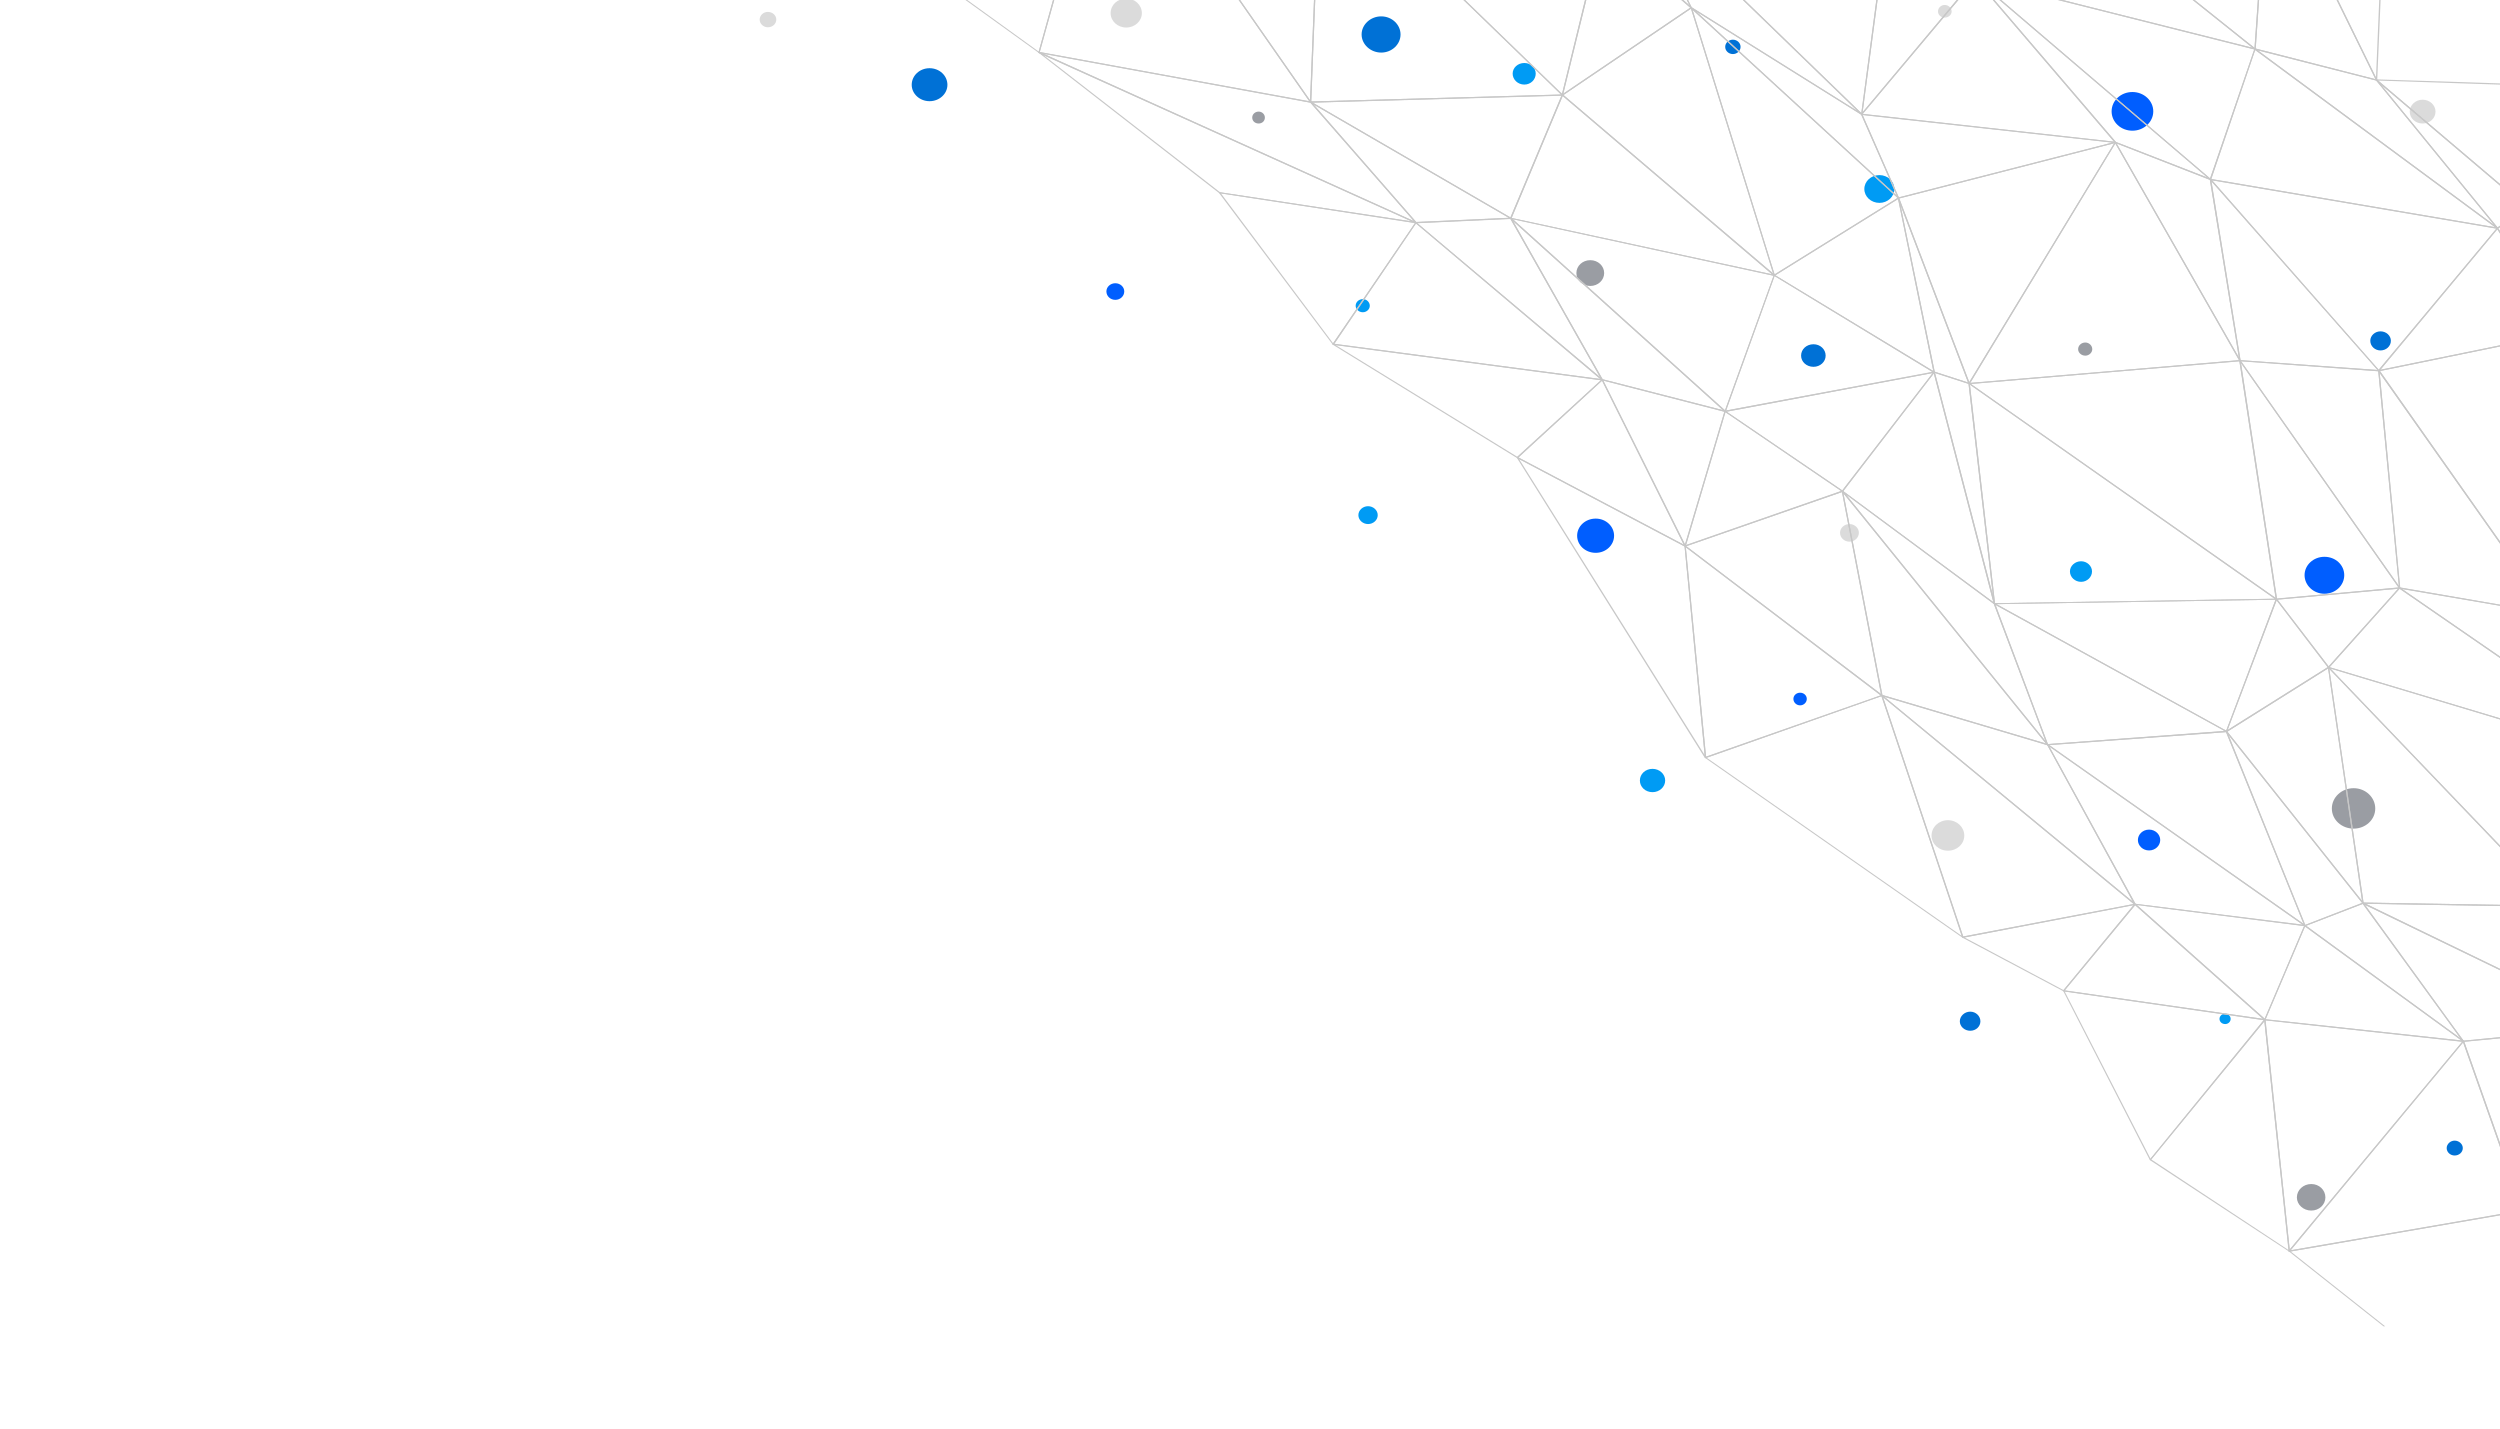 <svg version="1.2" xmlns="http://www.w3.org/2000/svg" viewBox="0 0 1008 576" width="1008" height="576">
	<title>12572886_SL-073119-22070-01</title>
	<defs>
		<clipPath clipPathUnits="userSpaceOnUse" id="cp1">
			<path d="m0 534.79v-534.88h1009.31v534.88z"/>
		</clipPath>
	</defs>
	<style>
		.s0 { fill: #9a9da3 } 
		.s1 { fill: #dbdbdb } 
		.s2 { fill: #005eff } 
		.s3 { fill: #0071d6 } 
		.s4 { fill: #009bf4 } 
		.s5 { fill: #c7c7c7 } 
	</style>
	<g id="_Artboards_">
	</g>
	<g id="Layer 1">
		<g id="&lt;Group&gt;">
			<g id="&lt;Group&gt;">
				<g id="&lt;Clip Group&gt;" clip-path="url(#cp1)">
					<g id="&lt;Group&gt;">
						<path id="&lt;Path&gt;" fill-rule="evenodd" class="s0" d="m949 334.1c-4.9 0-8.8-3.6-8.8-8.1 0-4.5 3.9-8.2 8.8-8.2 4.8 0 8.7 3.7 8.7 8.2 0 4.5-3.9 8.1-8.7 8.1z"/>
						<path id="&lt;Path&gt;" fill-rule="evenodd" class="s0" d="m1024 314.7c-2.3 0-4.3-1.8-4.3-4 0-2.2 2-3.9 4.3-3.9 2.4 0 4.3 1.7 4.3 3.9 0 2.2-1.9 4-4.3 4z"/>
						<path id="&lt;Path&gt;" fill-rule="evenodd" class="s0" d="m840.8 143.4c-1.6 0-2.9-1.2-2.9-2.6 0-1.5 1.3-2.7 2.9-2.7 1.5 0 2.8 1.2 2.8 2.7 0 1.4-1.3 2.6-2.8 2.6z"/>
						<path id="&lt;Path&gt;" fill-rule="evenodd" class="s0" d="m1036.6 240.9c-2.4 0-4.4-1.8-4.4-4 0-2.2 2-4 4.4-4 2.4 0 4.3 1.8 4.3 4 0 2.2-1.9 4-4.3 4z"/>
						<path id="&lt;Path&gt;" fill-rule="evenodd" class="s0" d="m931.9 488.1c-3.2 0-5.8-2.4-5.8-5.3 0-3 2.6-5.4 5.8-5.4 3.2 0 5.7 2.4 5.7 5.4 0 2.9-2.5 5.3-5.7 5.3z"/>
						<path id="&lt;Path&gt;" fill-rule="evenodd" class="s0" d="m507.5 49.8c-1.5 0-2.6-1-2.6-2.4 0-1.3 1.1-2.4 2.6-2.4 1.4 0 2.5 1.1 2.5 2.4 0 1.4-1.1 2.4-2.5 2.4z"/>
						<path id="&lt;Path&gt;" fill-rule="evenodd" class="s0" d="m641.2 115.3c-3.1 0-5.6-2.3-5.6-5.2 0-2.9 2.5-5.2 5.6-5.2 3.1 0 5.6 2.3 5.6 5.2 0 2.9-2.5 5.2-5.6 5.2z"/>
						<path id="&lt;Path&gt;" fill-rule="evenodd" class="s1" d="m1020.6 396.6c-4.5 0-8.1-3.4-8.1-7.5 0-4.2 3.6-7.5 8.1-7.5 4.5 0 8.1 3.3 8.1 7.5 0 4.1-3.6 7.5-8.1 7.5z"/>
						<path id="&lt;Path&gt;" fill-rule="evenodd" class="s1" d="m785.4 343c-3.7 0-6.6-2.7-6.6-6.1 0-3.4 2.9-6.2 6.6-6.2 3.7 0 6.6 2.8 6.6 6.2 0 3.4-2.9 6.1-6.6 6.1z"/>
						<path id="&lt;Path&gt;" fill-rule="evenodd" class="s1" d="m784.1 7.1c-1.5 0-2.7-1.1-2.7-2.5 0-1.4 1.2-2.6 2.7-2.6 1.5 0 2.8 1.2 2.8 2.6 0 1.4-1.3 2.5-2.8 2.5z"/>
						<path id="&lt;Path&gt;" fill-rule="evenodd" class="s1" d="m454.1 11.1c-3.5 0-6.3-2.6-6.3-5.8 0-3.3 2.8-5.9 6.3-5.9 3.5 0 6.3 2.6 6.3 5.9 0 3.2-2.8 5.8-6.3 5.8z"/>
						<path id="&lt;Path&gt;" fill-rule="evenodd" class="s1" d="m976.8 49.8c-2.9 0-5.2-2.1-5.2-4.8 0-2.6 2.3-4.8 5.2-4.8 2.9 0 5.2 2.2 5.2 4.8 0 2.7-2.3 4.8-5.2 4.8z"/>
						<path id="&lt;Path&gt;" fill-rule="evenodd" class="s1" d="m745.7 218.4c-2.1 0-3.8-1.6-3.8-3.6 0-1.9 1.7-3.5 3.8-3.5 2.1 0 3.8 1.6 3.8 3.5 0 2-1.7 3.6-3.8 3.6z"/>
						<path id="&lt;Path&gt;" fill-rule="evenodd" class="s1" d="m309.6 11c-1.8 0-3.3-1.4-3.3-3.1 0-1.7 1.5-3.1 3.3-3.1 1.9 0 3.4 1.4 3.4 3.1 0 1.7-1.5 3.1-3.4 3.1z"/>
						<path id="&lt;Path&gt;" fill-rule="evenodd" class="s2" d="m725.8 284.4c-1.5 0-2.7-1.2-2.7-2.6 0-1.4 1.2-2.5 2.7-2.5 1.5 0 2.7 1.1 2.7 2.5 0 1.4-1.2 2.6-2.7 2.6z"/>
						<path id="&lt;Path&gt;" fill-rule="evenodd" class="s2" d="m937.2 239.4c-4.4 0-8-3.4-8-7.5 0-4.1 3.6-7.4 8-7.4 4.5 0 8 3.3 8 7.4 0 4.1-3.5 7.5-8 7.5z"/>
						<path id="&lt;Path&gt;" fill-rule="evenodd" class="s2" d="m643.4 222.9c-4.2 0-7.5-3.1-7.5-6.9 0-3.8 3.3-6.9 7.5-6.9 4.1 0 7.4 3.1 7.4 6.9 0 3.8-3.3 6.9-7.4 6.9z"/>
						<path id="&lt;Path&gt;" fill-rule="evenodd" class="s2" d="m449.7 120.9c-2 0-3.6-1.5-3.6-3.4 0-1.8 1.6-3.3 3.6-3.3 2 0 3.6 1.5 3.6 3.3 0 1.9-1.6 3.4-3.6 3.4z"/>
						<path id="&lt;Path&gt;" fill-rule="evenodd" class="s2" d="m866.5 342.9c-2.5 0-4.5-1.9-4.5-4.2 0-2.3 2-4.2 4.5-4.2 2.5 0 4.5 1.9 4.5 4.2 0 2.3-2 4.2-4.5 4.2z"/>
						<path id="&lt;Path&gt;" fill-rule="evenodd" class="s2" d="m859.8 52.7c-4.7 0-8.4-3.5-8.4-7.8 0-4.3 3.7-7.8 8.4-7.8 4.6 0 8.4 3.5 8.4 7.8 0 4.3-3.8 7.8-8.4 7.8z"/>
						<path id="&lt;Path&gt;" fill-rule="evenodd" class="s2" d="m1041.9 147.3c-3 0-5.4-2.3-5.4-5.1 0-2.8 2.4-5.1 5.4-5.1 3 0 5.5 2.3 5.5 5.1 0 2.8-2.5 5.1-5.5 5.1z"/>
						<path id="&lt;Path&gt;" fill-rule="evenodd" class="s3" d="m959.8 141.3c-2.2 0-4.1-1.7-4.1-3.9 0-2.1 1.9-3.8 4.1-3.8 2.3 0 4.2 1.7 4.2 3.8 0 2.2-1.9 3.9-4.2 3.9z"/>
						<path id="&lt;Path&gt;" fill-rule="evenodd" class="s3" d="m731.2 147.9c-2.8 0-5-2-5-4.5 0-2.6 2.2-4.6 5-4.6 2.7 0 4.9 2 4.9 4.6 0 2.5-2.2 4.5-4.9 4.5z"/>
						<path id="&lt;Path&gt;" fill-rule="evenodd" class="s3" d="m374.8 40.8c-4 0-7.2-3-7.2-6.6 0-3.7 3.2-6.7 7.2-6.7 4 0 7.2 3 7.2 6.7 0 3.6-3.2 6.6-7.2 6.6z"/>
						<path id="&lt;Path&gt;" fill-rule="evenodd" class="s3" d="m698.7 21.8c-1.7 0-3.1-1.3-3.1-2.9 0-1.6 1.4-2.9 3.1-2.9 1.7 0 3.1 1.3 3.1 2.9 0 1.6-1.4 2.9-3.1 2.9z"/>
						<path id="&lt;Path&gt;" fill-rule="evenodd" class="s3" d="m989.7 465.9c-1.7 0-3.2-1.3-3.2-3 0-1.6 1.5-3 3.2-3 1.8 0 3.3 1.4 3.3 3 0 1.7-1.5 3-3.3 3z"/>
						<path id="&lt;Path&gt;" fill-rule="evenodd" class="s3" d="m794.4 415.6c-2.3 0-4.2-1.7-4.2-3.8 0-2.1 1.9-3.9 4.2-3.9 2.3 0 4.1 1.8 4.1 3.9 0 2.1-1.8 3.8-4.1 3.8z"/>
						<path id="&lt;Path&gt;" fill-rule="evenodd" class="s3" d="m556.9 21.2c-4.3 0-7.9-3.3-7.9-7.3 0-4 3.6-7.3 7.9-7.3 4.3 0 7.8 3.3 7.8 7.3 0 4-3.5 7.3-7.8 7.3z"/>
						<path id="&lt;Path&gt;" fill-rule="evenodd" class="s4" d="m549.5 125.9c-1.6 0-2.9-1.2-2.9-2.6 0-1.5 1.3-2.7 2.9-2.7 1.5 0 2.8 1.2 2.8 2.7 0 1.4-1.3 2.6-2.8 2.6z"/>
						<path id="&lt;Path&gt;" fill-rule="evenodd" class="s4" d="m551.6 211.3c-2.1 0-3.9-1.6-3.9-3.6 0-2 1.8-3.6 3.9-3.6 2.1 0 3.9 1.6 3.9 3.6 0 2-1.8 3.6-3.9 3.6z"/>
						<path id="&lt;Path&gt;" fill-rule="evenodd" class="s4" d="m666.3 319.4c-2.9 0-5.1-2.1-5.1-4.7 0-2.6 2.2-4.7 5.1-4.7 2.8 0 5.1 2.1 5.1 4.7 0 2.6-2.3 4.7-5.1 4.7z"/>
						<path id="&lt;Path&gt;" fill-rule="evenodd" class="s4" d="m757.8 81.8c-3.4 0-6.1-2.5-6.1-5.6 0-3.1 2.7-5.6 6.1-5.6 3.3 0 6 2.5 6 5.6 0 3.1-2.7 5.6-6 5.6z"/>
						<path id="&lt;Path&gt;" fill-rule="evenodd" class="s4" d="m897.2 412.9c-1.3 0-2.3-0.9-2.3-2.1 0-1.1 1-2.1 2.3-2.1 1.2 0 2.2 1 2.2 2.1 0 1.2-1 2.1-2.2 2.1z"/>
						<path id="&lt;Path&gt;" fill-rule="evenodd" class="s4" d="m614.6 34.1c-2.6 0-4.7-2-4.7-4.4 0-2.4 2.1-4.3 4.7-4.3 2.6 0 4.6 1.9 4.6 4.3 0 2.4-2 4.4-4.6 4.4z"/>
						<path id="&lt;Path&gt;" fill-rule="evenodd" class="s4" d="m839.1 234.6c-2.5 0-4.5-1.9-4.5-4.2 0-2.2 2-4.1 4.5-4.1 2.4 0 4.4 1.9 4.4 4.1 0 2.3-2 4.2-4.4 4.2z"/>
					</g>
					<g id="&lt;Group&gt;" style="mix-blend-mode: multiply">
						<g id="&lt;Group&gt;">
							<path id="&lt;Compound Path&gt;" fill-rule="evenodd" class="s5" d="m1017.5 488q0.1 0.1 0.1 0.2l-1.2 90q0 0.1-0.2 0.2-0.1 0-0.2-0.1l-93.1-73.7q-0.2-0.1-0.1-0.2 0-0.1 0.2-0.2l94.3-16.3q0 0 0 0 0.1 0 0.2 0.1zm-1.6 89.7l1.2-89.3-93.5 16.2z"/>
						</g>
						<g id="&lt;Group&gt;">
							<path id="&lt;Compound Path&gt;" fill-rule="evenodd" class="s5" d="m832.1 399.3l81.1 11.6q0.2 0.1 0.2 0.2 0.1 0.1 0 0.2l-46.2 56.4q-0.1 0.1-0.2 0.1-0.2 0-0.2-0.1l-34.9-68.1q-0.1-0.1 0-0.3 0.1 0 0.2 0 0 0 0 0zm80.6 12l-80.2-11.5 34.6 67.4z"/>
						</g>
						<g id="&lt;Group&gt;">
							<path id="&lt;Compound Path&gt;" fill-rule="evenodd" class="s5" d="m913.2 410.9l80 8.7q0.2 0 0.2 0.1 0.1 0.2 0 0.3l-70.2 84.6q-0.1 0.1-0.2 0.1-0.2-0.1-0.2-0.2l-9.9-93.3q0-0.1 0.1-0.2 0.1-0.1 0.2-0.1 0 0 0 0zm79.6 9.1l-79.3-8.6 9.7 92.4z"/>
						</g>
						<g id="&lt;Group&gt;">
							<path id="&lt;Compound Path&gt;" fill-rule="evenodd" class="s5" d="m913.3 410.9q0.1 0.1 0.1 0.2l9.9 93.3q0 0.2-0.2 0.2-0.1 0.1-0.2 0l-56-36.8q-0.1-0.1-0.1-0.2 0-0.1 0-0.1l46.2-56.5q0.1-0.1 0.2-0.1 0 0 0.1 0zm9.4 93.1l-9.7-92.2-45.6 55.7z"/>
						</g>
						<g id="&lt;Group&gt;">
							<path id="&lt;Compound Path&gt;" fill-rule="evenodd" class="s5" d="m1055.7 413.7q0 0.2 0 0.3l-38.2 74.3q0 0.1-0.2 0.1-0.2 0-0.2-0.2l-24.1-68.3q-0.1-0.1 0-0.2 0.1-0.1 0.2-0.1l62.2-6q0 0 0.1 0 0.1 0.1 0.2 0.1zm-38.3 73.8l37.6-73.3-61.4 5.8z"/>
						</g>
						<g id="&lt;Group&gt;">
							<path id="&lt;Compound Path&gt;" fill-rule="evenodd" class="s5" d="m993.3 419.6q0.1 0 0.2 0.2l24.1 68.3q0 0.1-0.1 0.2 0 0.1-0.1 0.1l-94.3 16.3q-0.2 0-0.3-0.1-0.1-0.2 0-0.3l70.2-84.6q0.1-0.1 0.2-0.1 0 0 0.1 0zm23.7 68.4l-23.9-67.7-69.5 83.8z"/>
						</g>
						<g id="&lt;Group&gt;">
							<path id="&lt;Compound Path&gt;" fill-rule="evenodd" class="s5" d="m861 364.5q0.1 0.1 0 0.3l-28.7 34.8c-0.1 0.1-0.2 0.1-0.3 0.1l-40.7-21.6q-0.2-0.1-0.1-0.3 0-0.1 0.2-0.2l69.4-13.2q0 0 0 0 0.2 0 0.2 0.1zm-29 34.7l28.2-34.2-68.1 13z"/>
						</g>
						<g id="&lt;Group&gt;">
							<path id="&lt;Compound Path&gt;" fill-rule="evenodd" class="s5" d="m860.9 364.4l68.4 8.6q0.2 0 0.2 0.1 0.1 0.1 0 0.2l-16.1 37.9q0 0.2-0.2 0.2-0.1 0-0.2-0.1l-52.3-46.5q-0.2-0.1-0.1-0.3 0.1-0.1 0.2-0.1 0.1 0 0.1 0zm68.1 9l-67.4-8.5 51.5 45.8z"/>
						</g>
						<g id="&lt;Group&gt;">
							<path id="&lt;Compound Path&gt;" fill-rule="evenodd" class="s5" d="m861 364.4l52.4 46.6q0.1 0.1 0 0.3-0.1 0.1-0.3 0.1l-81.1-11.7q-0.1 0-0.1-0.1-0.1-0.2 0-0.3l28.7-34.8q0.1-0.1 0.2-0.1 0 0 0 0 0.1 0 0.2 0zm51.4 46.4l-51.5-45.8-28.4 34.3z"/>
						</g>
						<g id="&lt;Group&gt;">
							<path id="&lt;Compound Path&gt;" fill-rule="evenodd" class="s5" d="m953 364l40.4 55.7c0.1 0.1 0.1 0.2 0 0.3-0.1 0.1-0.2 0.1-0.3 0l-63.9-46.6q-0.2-0.1-0.1-0.2 0-0.2 0.1-0.2l23.5-9.1q0 0 0.1 0 0.1 0 0.2 0.1zm39.1 54.7l-39.4-54.3-22.9 8.9z"/>
						</g>
						<g id="&lt;Group&gt;">
							<path id="&lt;Compound Path&gt;" fill-rule="evenodd" class="s5" d="m929.5 373l63.9 46.6c0.1 0.1 0.1 0.2 0 0.3 0 0.1-0.1 0.2-0.2 0.2l-80-8.7q-0.2 0-0.2-0.1-0.1-0.1 0-0.2l16.1-38q0-0.1 0.1-0.1 0.1 0 0.1 0 0.1 0 0.2 0zm62.9 46.5l-63-45.9-15.9 37.4z"/>
						</g>
						<g id="&lt;Group&gt;">
							<path id="&lt;Compound Path&gt;" fill-rule="evenodd" class="s5" d="m952.8 363.9l78.4 1.3q0.1 0 0.2 0.2l24.3 48.4q0.1 0.1-0.1 0.2-0.1 0.2-0.3 0.1l-102.7-49.7c-0.1-0.1-0.1-0.2-0.1-0.3 0-0.1 0.1-0.2 0.3-0.2q0 0 0 0zm78.2 1.8l-77.2-1.3 101.1 49z"/>
						</g>
						<g id="&lt;Group&gt;">
							<path id="&lt;Compound Path&gt;" fill-rule="evenodd" class="s5" d="m952.9 363.9l102.7 49.8q0.1 0.1 0.1 0.2 0 0.2-0.2 0.2l-62.3 6q-0.1 0-0.2-0.1l-40.5-55.7c0-0.1 0-0.2 0.1-0.3q0-0.1 0.2-0.1 0 0 0.1 0zm101.7 49.8l-101.1-48.9 39.8 54.8z"/>
						</g>
						<g id="&lt;Group&gt;">
							<path id="&lt;Compound Path&gt;" fill-rule="evenodd" class="s5" d="m758.9 280.2q0.1 0.1 0.1 0.2l32.6 97.4q0.1 0.2-0.1 0.3-0.1 0.1-0.2 0l-103.8-72.5q-0.1-0.1-0.1-0.2 0-0.1 0.1-0.2l71.2-25q0 0 0.1 0 0 0 0.1 0zm32 97.1l-32.3-96.6-70.5 24.8z"/>
						</g>
						<g id="&lt;Group&gt;">
							<path id="&lt;Compound Path&gt;" fill-rule="evenodd" class="s5" d="m758.9 280.2l66.8 19.8q0.1 0.1 0.1 0.1l35.3 64.4c0 0.1 0 0.2-0.1 0.3-0.1 0.1-0.2 0.1-0.3 0l-102.1-84.2c-0.1-0.1-0.1-0.2 0-0.3q0-0.1 0.2-0.1 0 0 0.1 0zm66.5 20.2l-65.6-19.4 100.2 82.6z"/>
						</g>
						<g id="&lt;Group&gt;">
							<path id="&lt;Compound Path&gt;" fill-rule="evenodd" class="s5" d="m759 280.3l102 84.1q0.1 0.1 0.1 0.3-0.1 0.1-0.2 0.1l-69.4 13.3c-0.2 0-0.3 0-0.3-0.2l-32.7-97.4c0-0.1 0.1-0.2 0.2-0.3q0 0 0.1 0 0.1 0 0.2 0.1zm101.3 84.2l-101-83.3 32.3 96.4z"/>
						</g>
						<g id="&lt;Group&gt;">
							<path id="&lt;Compound Path&gt;" fill-rule="evenodd" class="s5" d="m897.9 294.8l31.6 78.3q0.1 0.2 0 0.3c-0.1 0-0.3 0-0.3 0l-103.8-73q-0.1-0.1-0.1-0.2 0.1-0.2 0.3-0.2l72.1-5.3q0 0 0 0 0.2 0 0.2 0.1zm30.9 77.7l-31.3-77.3-71.2 5.2z"/>
						</g>
						<g id="&lt;Group&gt;">
							<path id="&lt;Compound Path&gt;" fill-rule="evenodd" class="s5" d="m825.7 300.1l103.8 72.9c0.1 0.1 0.1 0.2 0 0.3q0 0.1-0.2 0.1l-68.5-8.6q-0.1 0-0.2-0.1l-35.2-64.4c-0.1 0-0.1-0.2 0-0.2q0.1-0.1 0.2-0.1 0.1 0 0.1 0.1zm102.7 72.7l-102.1-71.8 34.7 63.4z"/>
						</g>
						<g id="&lt;Group&gt;">
							<path id="&lt;Compound Path&gt;" fill-rule="evenodd" class="s5" d="m939 268.9q0.1 0 0.1 0.2l13.9 95c0 0.1 0 0.2-0.2 0.3-0.1 0-0.2 0-0.2-0.1l-55.1-69.2q0-0.1 0-0.2 0-0.1 0.1-0.2l41.1-25.8q0.1-0.1 0.2-0.1 0 0 0.1 0.1zm13.4 94.4l-13.7-93.8-40.6 25.5z"/>
						</g>
						<g id="&lt;Group&gt;">
							<path id="&lt;Compound Path&gt;" fill-rule="evenodd" class="s5" d="m897.9 294.8l55.1 69.2q0 0.1 0 0.2 0 0.1-0.1 0.2l-23.5 9q-0.1 0-0.2 0-0.1 0-0.1-0.1l-31.6-78.3c-0.1-0.1 0-0.2 0.1-0.3q0.1 0 0.1 0 0.1 0 0.2 0.1zm54.5 69.3l-53.8-67.7 30.9 76.5z"/>
						</g>
						<g id="&lt;Group&gt;">
							<path id="&lt;Compound Path&gt;" fill-rule="evenodd" class="s5" d="m938.9 268.9l132.9 39.9q0.1 0 0.2 0.1 0 0.1 0 0.2l-40.6 56.5q-0.1 0.1-0.2 0.1-0.1 0-0.2-0.1l-92.3-96.4c-0.1 0-0.1-0.2 0-0.2q0-0.1 0.2-0.2 0 0 0 0.1zm132.5 40.2l-131.7-39.5 91.5 95.5z"/>
						</g>
						<g id="&lt;Group&gt;">
							<path id="&lt;Compound Path&gt;" fill-rule="evenodd" class="s5" d="m939 268.9l92.4 96.4q0.1 0.1 0 0.3c0 0-0.1 0.1-0.2 0.1l-78.4-1.3c-0.2 0-0.3-0.1-0.3-0.2l-13.9-95.1q0-0.2 0.2-0.2 0-0.1 0.1-0.1 0.1 0.1 0.1 0.1zm91.6 96.3l-91.4-95.4 13.8 94.1z"/>
						</g>
						<g id="&lt;Group&gt;">
							<path id="&lt;Compound Path&gt;" fill-rule="evenodd" class="s5" d="m611.9 184.3l67.7 35.7q0.1 0 0.1 0.1l8.2 85.3c0 0.1-0.1 0.2-0.2 0.3-0.1 0-0.2 0-0.3-0.1l-75.8-121c-0.1-0.1 0-0.2 0-0.3q0.1 0 0.2 0 0.1 0 0.1 0zm67.3 36l-66.7-35.2 74.8 119.3z"/>
						</g>
						<g id="&lt;Group&gt;">
							<path id="&lt;Compound Path&gt;" fill-rule="evenodd" class="s5" d="m743 197.8q0.1 0.1 0.1 0.2l15.9 82.4q0.1 0.1-0.1 0.2-0.1 0.1-0.3 0l-79.3-60.3q-0.1 0-0.1-0.2 0-0.1 0.1-0.2l63.5-22.1q0 0 0.1 0 0 0 0.1 0zm15.4 82l-15.7-81.4-62.8 21.8z"/>
						</g>
						<g id="&lt;Group&gt;">
							<path id="&lt;Compound Path&gt;" fill-rule="evenodd" class="s5" d="m679.6 220l79.3 60.2q0.2 0.1 0.1 0.3 0 0.1-0.1 0.1l-71.2 25.1q-0.1 0-0.2-0.1-0.1 0-0.1-0.1l-8.2-85.3q0-0.2 0.1-0.2 0.1-0.1 0.1-0.1 0.1 0 0.2 0.1zm78.7 60.4l-78.6-59.7 8.2 84.4z"/>
						</g>
						<g id="&lt;Group&gt;">
							<path id="&lt;Compound Path&gt;" fill-rule="evenodd" class="s5" d="m743 197.9l61.3 45.3q0.1 0.1 0.1 0.1l21.4 56.9c0.1 0.1 0 0.2-0.1 0.2-0.1 0.1-0.2 0.1-0.3 0l-82.7-102.2c-0.1-0.1-0.1-0.2 0-0.3q0.1-0.1 0.2-0.1 0.1 0 0.1 0.1zm60.9 45.6l-59.6-44.1 80.5 99.5z"/>
						</g>
						<g id="&lt;Group&gt;">
							<path id="&lt;Compound Path&gt;" fill-rule="evenodd" class="s5" d="m743.1 197.9l82.7 102.2q0.1 0.1 0 0.3-0.1 0.1-0.3 0.1l-66.8-19.9q-0.1 0-0.2-0.1l-15.9-82.4c0-0.1 0.1-0.2 0.2-0.3q0 0 0.1 0 0.1 0 0.2 0.1zm81.8 101.9l-81.6-100.8 15.7 81.2z"/>
						</g>
						<g id="&lt;Group&gt;">
							<path id="&lt;Compound Path&gt;" fill-rule="evenodd" class="s5" d="m918.1 241.5q0 0.1 0 0.2l-20.2 53.3q0 0.1-0.1 0.1-0.1 0.1-0.2 0l-93.6-51.5c-0.1-0.1-0.1-0.2-0.1-0.3 0-0.1 0.1-0.1 0.3-0.1l113.7-1.8q0 0 0 0 0.1 0 0.2 0.1zm-20.5 53.1l19.9-52.8-112.5 1.8z"/>
						</g>
						<g id="&lt;Group&gt;">
							<path id="&lt;Compound Path&gt;" fill-rule="evenodd" class="s5" d="m804.3 243.2l93.5 51.5q0.2 0.1 0.2 0.3-0.1 0.1-0.3 0.2l-72.1 5.3q-0.2 0-0.3-0.2l-21.4-56.8q0-0.2 0.1-0.3 0.1 0 0.2 0 0 0 0.1 0zm92.6 51.5l-92.3-50.8 21.1 56.1z"/>
						</g>
						<g id="&lt;Group&gt;">
							<path id="&lt;Compound Path&gt;" fill-rule="evenodd" class="s5" d="m967.7 237q0.1 0.1 0 0.2l-28.6 32q-0.1 0.1-0.2 0.1-0.2 0-0.2-0.1l-21-27.5q-0.1-0.1-0.1-0.2 0.1-0.1 0.2-0.1l49.7-4.6q0 0 0 0 0.1 0 0.2 0.2zm-28.8 31.7l28-31.3-48.6 4.4z"/>
						</g>
						<g id="&lt;Group&gt;">
							<path id="&lt;Compound Path&gt;" fill-rule="evenodd" class="s5" d="m918.1 241.5l21 27.4q0 0.1 0 0.2 0 0.1-0.1 0.2l-41.1 25.8c-0.1 0.1-0.3 0.1-0.3 0q-0.2-0.1-0.1-0.3l20.1-53.3q0.1-0.1 0.2-0.1 0 0 0.1 0 0.1 0 0.2 0.1zm20.4 27.5l-20.6-26.9-19.7 52.2z"/>
						</g>
						<g id="&lt;Group&gt;">
							<path id="&lt;Compound Path&gt;" fill-rule="evenodd" class="s5" d="m967.5 236.8l60.8 10.5q0.1 0 0.2 0.1l43.5 61.5c0 0.1 0 0.2-0.1 0.3-0.1 0-0.2 0-0.3 0l-104.2-71.9c-0.1-0.1-0.2-0.2-0.1-0.3q0-0.2 0.2-0.2 0 0 0 0zm60.6 10.9l-59.6-10.2 102.3 70.5z"/>
						</g>
						<g id="&lt;Group&gt;">
							<path id="&lt;Compound Path&gt;" fill-rule="evenodd" class="s5" d="m967.7 236.9l104.2 71.9c0.1 0.1 0.1 0.2 0.1 0.3-0.1 0.1-0.2 0.1-0.3 0.1l-132.9-39.9q-0.1 0-0.2-0.2 0-0.1 0.1-0.2l28.6-32q0.1-0.1 0.2-0.1 0.1 0 0.2 0.1zm102.7 71.4l-102.9-70.9-28.2 31.6z"/>
						</g>
						<g id="&lt;Group&gt;">
							<path id="&lt;Compound Path&gt;" fill-rule="evenodd" class="s5" d="m537.6 138.6l108.4 14.3q0.2 0 0.2 0.1 0.1 0.2 0 0.3l-34.2 31.4c-0.1 0-0.2 0-0.3 0l-74.3-45.7c-0.1 0-0.1-0.2-0.1-0.3q0.1-0.1 0.3-0.1 0 0 0 0zm107.9 14.7l-106.9-14.1 73.2 45z"/>
						</g>
						<g id="&lt;Group&gt;">
							<path id="&lt;Compound Path&gt;" fill-rule="evenodd" class="s5" d="m646.1 152.9l49.6 12.7c0.1 0.1 0.2 0.2 0.1 0.3l-16.1 54.3q-0.1 0.2-0.3 0.2-0.1 0-0.2-0.1l-33.4-67.1q-0.1-0.1 0-0.2 0.1-0.1 0.2-0.1 0 0 0.1 0zm49.2 13.1l-48.8-12.5 32.9 66z"/>
						</g>
						<g id="&lt;Group&gt;">
							<path id="&lt;Compound Path&gt;" fill-rule="evenodd" class="s5" d="m646 152.9q0.2 0 0.2 0.1l33.5 67.1q0 0.1-0.1 0.2c-0.1 0.1-0.2 0.1-0.3 0.1l-67.6-35.7q-0.1-0.1-0.1-0.2-0.1-0.1 0-0.2l34.2-31.3q0.1-0.1 0.2-0.1 0 0 0 0zm32.9 66.7l-33-66.1-33.7 30.9z"/>
						</g>
						<g id="&lt;Group&gt;">
							<path id="&lt;Compound Path&gt;" fill-rule="evenodd" class="s5" d="m780.1 149.9q0 0.2-0.1 0.3l-36.9 48q-0.1 0.1-0.2 0.1-0.1 0-0.2-0.1l-47.3-32.2q-0.1-0.1-0.1-0.2 0.1-0.2 0.2-0.2l84.3-15.8q0 0 0 0 0.2 0 0.3 0.1zm-37.3 47.8l36.5-47.3-83.1 15.6z"/>
						</g>
						<g id="&lt;Group&gt;">
							<path id="&lt;Compound Path&gt;" fill-rule="evenodd" class="s5" d="m695.7 165.7l47.3 32.2q0.1 0 0.1 0.2 0 0.1-0.1 0.2l-63.5 22.1q-0.1 0-0.2-0.1-0.1-0.1-0.1-0.2l16.1-54.3q0.1-0.1 0.2-0.2 0 0 0.1 0 0.1 0 0.1 0.1zm46.7 32.3l-46.7-31.8-15.9 53.6z"/>
						</g>
						<g id="&lt;Group&gt;">
							<path id="&lt;Compound Path&gt;" fill-rule="evenodd" class="s5" d="m779.9 149.8l14.1 4.6q0.2 0.1 0.2 0.2l10.2 88.8c0 0.1-0.1 0.2-0.2 0.2-0.1 0-0.3 0-0.3-0.1l-24.3-93.4q0-0.1 0.1-0.2 0.1-0.1 0.1-0.1 0.1 0 0.1 0zm13.8 5l-13.5-4.4 23.3 89.5z"/>
						</g>
						<g id="&lt;Group&gt;">
							<path id="&lt;Compound Path&gt;" fill-rule="evenodd" class="s5" d="m779.9 149.8q0.1 0.1 0.2 0.2l24.3 93.3q0 0.2-0.1 0.3-0.2 0.1-0.3 0l-61.3-45.4c-0.1 0-0.1-0.2 0-0.3l36.9-48q0.1-0.1 0.2-0.1 0.1 0 0.1 0zm23.8 93l-24-92.2-36.5 47.4z"/>
						</g>
						<g id="&lt;Group&gt;">
							<path id="&lt;Compound Path&gt;" fill-rule="evenodd" class="s5" d="m903.4 145.4l14.7 96.2q0 0.1-0.1 0.2-0.1 0.1-0.3 0l-123.9-87q-0.1-0.1-0.1-0.2 0.1-0.2 0.2-0.2l109.2-9.2q0 0 0.1 0c0.1 0 0.2 0.1 0.2 0.2zm14.1 95.7l-14.6-95.4-108.3 9.1z"/>
						</g>
						<g id="&lt;Group&gt;">
							<path id="&lt;Compound Path&gt;" fill-rule="evenodd" class="s5" d="m794.1 154.4l123.9 87q0.2 0.1 0.1 0.3-0.1 0.1-0.2 0.1l-113.7 1.8c-0.2 0-0.3-0.1-0.3-0.2l-10.2-88.7q0-0.2 0.1-0.3 0.1 0 0.2 0 0 0 0.1 0zm123 87l-122.8-86.3 10.1 88.1z"/>
						</g>
						<g id="&lt;Group&gt;">
							<path id="&lt;Compound Path&gt;" fill-rule="evenodd" class="s5" d="m903.2 145.2l56 4c0.1 0 0.2 0.1 0.2 0.2l8.4 87.7c0 0.1-0.1 0.2-0.2 0.2-0.1 0-0.2 0-0.3-0.1l-64.4-91.7q0-0.1 0-0.2 0.1-0.1 0.3-0.1 0 0 0 0zm55.7 4.5l-55.3-4 63.6 90.5z"/>
						</g>
						<g id="&lt;Group&gt;">
							<path id="&lt;Compound Path&gt;" fill-rule="evenodd" class="s5" d="m903.4 145.3l64.3 91.6q0.1 0.2 0 0.3 0 0.1-0.2 0.1l-49.6 4.5c-0.1 0-0.3 0-0.3-0.2l-14.7-96.2c0-0.1 0.1-0.2 0.2-0.2q0 0 0.1 0 0.1 0 0.2 0.1zm63.7 91.6l-63.5-90.5 14.5 94.9z"/>
						</g>
						<g id="&lt;Group&gt;">
							<path id="&lt;Compound Path&gt;" fill-rule="evenodd" class="s5" d="m1033.9 134q0.1 0.1 0.1 0.2l-5.5 113.3q0 0.2-0.2 0.2-0.1 0-0.2-0.1l-69.2-98q0-0.1 0-0.2 0.1-0.1 0.2-0.2l74.6-15.2q0 0 0.1 0 0 0 0.1 0zm-5.8 112.8l5.4-112.3-73.9 15.1z"/>
						</g>
						<g id="&lt;Group&gt;">
							<path id="&lt;Compound Path&gt;" fill-rule="evenodd" class="s5" d="m959.4 149.3l69.1 98.1q0.1 0.1 0 0.2-0.1 0.1-0.3 0.1l-60.7-10.4c-0.2 0-0.2-0.1-0.2-0.2l-8.4-87.6c0-0.1 0.1-0.2 0.2-0.3q0 0 0 0 0.2 0 0.3 0.1zm68.3 97.9l-68.2-96.8 8.2 86.5z"/>
						</g>
						<g id="&lt;Group&gt;">
							<path id="&lt;Compound Path&gt;" fill-rule="evenodd" class="s5" d="m491.8 77.5l79.1 12q0.1 0.1 0.2 0.2 0.1 0.1 0 0.2l-33.3 49q-0.1 0.1-0.2 0.2-0.2-0.1-0.2-0.1l-45.9-61.2q0-0.1 0-0.2 0.1-0.1 0.3-0.1 0 0 0 0zm78.7 12.4l-78.2-11.9 45.2 60.4z"/>
						</g>
						<g id="&lt;Group&gt;">
							<path id="&lt;Compound Path&gt;" fill-rule="evenodd" class="s5" d="m609.4 87.9l36.8 65.1c0.1 0.1 0.1 0.2 0 0.3-0.1 0.1-0.3 0.1-0.4 0l-75.1-63.4q-0.1-0.1-0.1-0.2 0.1-0.1 0.3-0.2l38.2-1.7q0.1 0 0.1 0 0.1 0 0.2 0.1zm35.7 64.2l-36.1-63.8-37.5 1.7z"/>
						</g>
						<g id="&lt;Group&gt;">
							<path id="&lt;Compound Path&gt;" fill-rule="evenodd" class="s5" d="m571 89.6l75.2 63.3q0.1 0.2 0 0.3c0 0.1-0.1 0.2-0.2 0.2l-108.5-14.4q-0.1 0-0.2-0.1 0-0.1 0-0.2l33.4-49q0-0.1 0.1-0.2 0.1 0 0.1 0 0.1 0 0.1 0.1zm74.2 63.2l-74.3-62.7-32.9 48.5z"/>
						</g>
						<g id="&lt;Group&gt;">
							<path id="&lt;Compound Path&gt;" fill-rule="evenodd" class="s5" d="m609.2 87.8l106.2 23q0.2 0 0.2 0.1 0.1 0.1 0 0.2l-19.8 54.8q0 0.1-0.2 0.2-0.1 0-0.2-0.1l-86.4-77.8c-0.1-0.1-0.1-0.2-0.1-0.3q0.1-0.1 0.3-0.1 0 0 0 0zm105.9 23.4l-105.1-22.8 85.5 77z"/>
						</g>
						<g id="&lt;Group&gt;">
							<path id="&lt;Compound Path&gt;" fill-rule="evenodd" class="s5" d="m609.3 87.8l86.5 77.9c0 0 0.1 0.2 0 0.3-0.1 0-0.2 0.1-0.3 0.1l-49.6-12.8q-0.1 0-0.1-0.1l-36.9-65.1c0-0.1 0-0.2 0.1-0.3q0.1 0 0.2 0 0.1 0 0.1 0zm85.4 77.6l-84.6-76.2 36.1 63.7z"/>
						</g>
						<g id="&lt;Group&gt;">
							<path id="&lt;Compound Path&gt;" fill-rule="evenodd" class="s5" d="m765.6 79.6q0.1 0.1 0.1 0.2l14.4 70.2q0 0.2-0.1 0.3-0.2 0-0.3 0l-64.4-39.1q-0.2-0.1-0.2-0.2 0-0.1 0.2-0.2l50-31.1q0.1-0.1 0.2-0.1 0 0 0.1 0zm13.9 70l-14.2-69.4-49.5 30.8z"/>
						</g>
						<g id="&lt;Group&gt;">
							<path id="&lt;Compound Path&gt;" fill-rule="evenodd" class="s5" d="m715.5 110.8l64.5 39.1q0.1 0.1 0.1 0.2 0 0.2-0.2 0.2l-84.3 15.8q-0.1 0-0.2-0.1-0.1-0.1 0-0.2l19.8-54.9q0-0.1 0.1-0.1 0.1 0 0.1 0 0.1 0 0.1 0zm63.7 39.2l-63.7-38.7-19.5 54.2z"/>
						</g>
						<g id="&lt;Group&gt;">
							<path id="&lt;Compound Path&gt;" fill-rule="evenodd" class="s5" d="m853.1 57.2q0.1 0.2 0 0.3l-58.9 97.2q-0.1 0.2-0.3 0.2-0.1-0.1-0.2-0.2l-28.5-74.8q0-0.1 0.1-0.1 0-0.1 0.1-0.2l87.4-22.4q0.1 0 0.1 0 0.1 0 0.2 0zm-59.1 96.9l58.4-96.3-86.6 22.2z"/>
						</g>
						<g id="&lt;Group&gt;">
							<path id="&lt;Compound Path&gt;" fill-rule="evenodd" class="s5" d="m765.7 79.8l28.5 74.7q0 0.2-0.1 0.3-0.1 0.1-0.2 0l-14.1-4.5q-0.2-0.1-0.2-0.2l-14.4-70.2c0-0.1 0.1-0.2 0.2-0.3q0 0 0.1 0 0.1 0 0.2 0.2zm27.8 74.4l-27.2-71.4 13.8 67.1z"/>
						</g>
						<g id="&lt;Group&gt;">
							<path id="&lt;Compound Path&gt;" fill-rule="evenodd" class="s5" d="m853 57.2l38.4 14.9q0.1 0.1 0.1 0.2l11.9 73.1c0 0.1 0 0.2-0.2 0.2-0.1 0.1-0.2 0-0.3-0.1l-50.2-88q-0.1-0.1 0-0.3 0.1 0 0.2 0 0.1 0 0.1 0zm38 15.3l-37.5-14.6 49.2 86.2z"/>
						</g>
						<g id="&lt;Group&gt;">
							<path id="&lt;Compound Path&gt;" fill-rule="evenodd" class="s5" d="m853.1 57.3l50.3 88q0 0.1 0 0.2-0.1 0.1-0.2 0.1l-109.2 9.3q-0.2 0-0.3-0.1 0-0.2 0-0.3l59-97.2q0.1-0.1 0.2-0.1c0.1-0.1 0.2 0 0.2 0.1zm49.7 87.9l-49.9-87.3-58.5 96.5z"/>
						</g>
						<g id="&lt;Group&gt;">
							<path id="&lt;Compound Path&gt;" fill-rule="evenodd" class="s5" d="m891.3 72.1l115.7 19.7q0.1 0 0.2 0.1 0 0.1 0 0.3l-47.9 57.4q0 0.1-0.1 0.1c-0.1 0-0.2 0-0.2-0.1l-67.9-77.1q-0.1-0.1 0-0.3 0-0.1 0.2-0.1 0 0 0 0zm115.2 20.1l-114.6-19.5 67.2 76.4z"/>
						</g>
						<g id="&lt;Group&gt;">
							<path id="&lt;Compound Path&gt;" fill-rule="evenodd" class="s5" d="m891.5 72.2l67.8 77.1q0.1 0.1 0.1 0.3-0.1 0.1-0.3 0.1l-56-4.1c-0.1 0-0.2-0.1-0.2-0.2l-11.9-73c0-0.1 0.1-0.2 0.2-0.2q0-0.1 0.1-0.1 0.1 0 0.2 0.1zm67.1 77l-66.9-76 11.7 72z"/>
						</g>
						<g id="&lt;Group&gt;">
							<path id="&lt;Compound Path&gt;" fill-rule="evenodd" class="s5" d="m1019.1 83.7q0.2 0 0.2 0.1l14.7 50.3c0 0.1 0 0.3-0.1 0.3-0.2 0-0.3 0-0.4-0.1l-26.8-42.2c0-0.1 0-0.2 0.1-0.3l12.1-8.1q0.1 0 0.2 0 0 0 0 0zm13.9 48.9l-14.1-48.3-11.6 7.8z"/>
						</g>
						<g id="&lt;Group&gt;">
							<path id="&lt;Compound Path&gt;" fill-rule="evenodd" class="s5" d="m1007 91.8q0.1 0 0.2 0.1l26.8 42.2q0 0.1 0 0.2-0.1 0.1-0.2 0.1l-74.6 15.3c-0.1 0-0.2 0-0.3-0.1q0-0.2 0-0.3l47.9-57.4q0-0.1 0.2-0.1 0 0 0 0zm26.4 42.2l-26.5-41.6-47.1 56.7z"/>
						</g>
						<g id="&lt;Group&gt;">
							<path id="&lt;Compound Path&gt;" fill-rule="evenodd" class="s5" d="m419 20.9l109.5 20.1q0.1 0 0.2 0l42.4 48.6c0 0.1 0.1 0.2 0 0.3-0.1 0.1-0.2 0.1-0.3 0.1l-152-68.6c-0.1-0.1-0.1-0.2-0.1-0.3q0.1-0.2 0.2-0.2 0.1 0 0.1 0zm109.3 20.5l-107.5-19.7 149.2 67.4z"/>
						</g>
						<g id="&lt;Group&gt;">
							<path id="&lt;Compound Path&gt;" fill-rule="evenodd" class="s5" d="m419 20.9l152 68.7q0 0 0.1 0c0 0.1 0.1 0.2 0 0.3q-0.1 0.1-0.3 0.1l-79.1-12.1q-0.1 0-0.1 0l-72.8-56.6c-0.1 0-0.1-0.2-0.1-0.3q0.1-0.1 0.2-0.1 0.1 0 0.1 0zm150.2 68.4l-148.5-67.1 71.2 55.3z"/>
						</g>
						<g id="&lt;Group&gt;">
							<path id="&lt;Compound Path&gt;" fill-rule="evenodd" class="s5" d="m630.2 38.2q0 0.1 0 0.2l-20.8 49.7q-0.1 0.1-0.2 0.1-0.1 0.1-0.2 0l-80.7-46.8q-0.1-0.1-0.1-0.3c0-0.1 0.1-0.1 0.3-0.2l101.4-2.8q0.1 0 0.1 0 0.1 0 0.2 0.1zm-21.2 49.5l20.6-49.1-100.3 2.8z"/>
						</g>
						<g id="&lt;Group&gt;">
							<path id="&lt;Compound Path&gt;" fill-rule="evenodd" class="s5" d="m528.6 41l80.7 46.8q0.1 0.1 0.1 0.3-0.1 0.1-0.2 0.1l-38.3 1.8q-0.1 0-0.2-0.1l-42.4-48.6c-0.1-0.1-0.1-0.2 0-0.3q0-0.1 0.2-0.1 0 0 0.1 0.1zm79.7 46.8l-78.7-45.7 41.4 47.4z"/>
						</g>
						<g id="&lt;Group&gt;">
							<path id="&lt;Compound Path&gt;" fill-rule="evenodd" class="s5" d="m682 2.9q0.1 0 0.2 0.2l33.4 107.8c0.1 0.1 0 0.2-0.1 0.3-0.1 0-0.2 0-0.3 0l-85.4-72.7q-0.1-0.1-0.1-0.2 0-0.1 0.1-0.2l52-35.2q0 0 0.1 0 0.1 0 0.1 0zm32.9 107.4l-33.1-106.8-51.4 34.8z"/>
						</g>
						<g id="&lt;Group&gt;">
							<path id="&lt;Compound Path&gt;" fill-rule="evenodd" class="s5" d="m630.1 38.1l85.5 72.7c0 0.1 0.1 0.2 0 0.3 0 0.1-0.2 0.1-0.3 0.1l-106.2-23q-0.1 0-0.2-0.1 0-0.1 0-0.2l20.8-49.7q0.1-0.1 0.2-0.1 0 0 0.1 0 0.1 0 0.1 0zm84.4 72.5l-84.4-71.9-20.6 49.2z"/>
						</g>
						<g id="&lt;Group&gt;">
							<path id="&lt;Compound Path&gt;" fill-rule="evenodd" class="s5" d="m682.1 2.9l68.7 43q0 0 0.1 0.1l14.8 33.8c0.1 0.1 0 0.2-0.1 0.3-0.1 0-0.2 0-0.3-0.1l-83.6-76.7c0-0.1-0.1-0.2 0-0.3q0.1-0.1 0.2-0.1 0.1 0 0.2 0zm68.3 43.3l-66.4-41.5 80.8 74.2z"/>
						</g>
						<g id="&lt;Group&gt;">
							<path id="&lt;Compound Path&gt;" fill-rule="evenodd" class="s5" d="m682.1 3l83.6 76.7q0 0.1 0 0.2 0 0.1-0.1 0.2l-50.1 31.1q-0.1 0-0.2 0-0.1 0-0.1-0.1l-33.5-107.9c-0.1-0.1 0-0.2 0.1-0.3q0.1 0 0.1 0 0.1 0 0.2 0.1zm83 76.8l-82.7-75.9 33.1 106.7z"/>
						</g>
						<g id="&lt;Group&gt;">
							<path id="&lt;Compound Path&gt;" fill-rule="evenodd" class="s5" d="m796.7-8.7l56.4 65.9q0.1 0.2 0 0.3-0.1 0.1-0.2 0.1l-102.3-11.3q-0.1 0-0.2-0.1 0-0.2 0-0.3l45.9-54.6q0-0.1 0.2-0.1 0 0 0 0 0.1 0 0.2 0.1zm55.6 65.8l-55.8-65.3-45.4 54.1z"/>
						</g>
						<g id="&lt;Group&gt;">
							<path id="&lt;Compound Path&gt;" fill-rule="evenodd" class="s5" d="m750.7 45.9l102.2 11.3c0.2 0 0.2 0.1 0.3 0.2 0 0.1-0.1 0.2-0.2 0.2l-87.5 22.5c-0.1 0-0.2 0-0.3-0.2l-14.8-33.7q0-0.2 0-0.3 0.1 0 0.2-0.1 0 0 0.1 0.1zm100.9 11.6l-100.6-11.1 14.6 33.2z"/>
						</g>
						<g id="&lt;Group&gt;">
							<path id="&lt;Compound Path&gt;" fill-rule="evenodd" class="s5" d="m796.5-8.8l112.8 28.3q0.1 0.1 0.1 0.2 0.1 0 0 0.1l-17.9 52.6q0 0.2-0.2 0.2-0.1 0-0.2-0.1l-94.8-80.9c-0.1-0.1-0.1-0.2-0.1-0.3q0.1-0.1 0.3-0.1 0 0 0 0zm112.4 28.7l-111.5-28 93.7 80z"/>
						</g>
						<g id="&lt;Group&gt;">
							<path id="&lt;Compound Path&gt;" fill-rule="evenodd" class="s5" d="m796.6-8.8l94.8 81c0.1 0.1 0.1 0.2 0.1 0.3-0.1 0.1-0.2 0.1-0.3 0.1l-38.4-15q-0.1 0-0.1-0.1l-56.4-65.9c-0.1-0.1-0.1-0.3 0-0.4q0.1 0 0.2 0 0.1 0 0.1 0zm93.4 80.4l-91.3-78 54.4 63.6z"/>
						</g>
						<g id="&lt;Group&gt;">
							<path id="&lt;Compound Path&gt;" fill-rule="evenodd" class="s5" d="m909.3 19.5l49 12.6q0.1 0 0.1 0l48.8 59.8c0 0.1 0 0.2-0.1 0.3-0.1 0.1-0.2 0.1-0.3 0l-97.7-72.2c-0.1-0.1-0.2-0.2-0.1-0.3q0.1-0.2 0.2-0.2 0 0 0.1 0zm48.8 13l-47.8-12.2 95.3 70.4z"/>
						</g>
						<g id="&lt;Group&gt;">
							<path id="&lt;Compound Path&gt;" fill-rule="evenodd" class="s5" d="m909.4 19.6l97.7 72.2c0.1 0.1 0.1 0.2 0.1 0.3-0.1 0.1-0.2 0.2-0.3 0.1l-115.7-19.6q-0.1 0-0.1-0.1-0.1-0.1-0.1-0.2l18-52.6q0-0.1 0.1-0.2 0.1 0 0.1 0 0.1 0 0.2 0.1zm96.6 72l-96.7-71.4-17.7 52z"/>
						</g>
						<g id="&lt;Group&gt;">
							<path id="&lt;Compound Path&gt;" fill-rule="evenodd" class="s5" d="m958.3 32l88.7 2.9q0.2 0 0.3 0.1 0 0.1 0 0.3l-28 48.7q-0.1 0.1-0.2 0.1-0.1 0-0.2 0l-60.8-51.6q-0.1-0.2-0.1-0.3 0.1-0.1 0.2-0.2 0 0 0.1 0zm88.3 3.4l-87.7-2.9 60.1 51z"/>
						</g>
						<g id="&lt;Group&gt;">
							<path id="&lt;Compound Path&gt;" fill-rule="evenodd" class="s5" d="m958.4 32.1l60.8 51.6q0.1 0.1 0.1 0.2 0 0.1-0.1 0.2l-12.1 8.1c-0.1 0.1-0.3 0.1-0.3 0l-48.8-59.8c0-0.1 0-0.2 0.1-0.3q0-0.1 0.1-0.1 0.1 0 0.2 0.1zm60.3 51.8l-58.6-49.7 46.9 57.5z"/>
						</g>
						<g id="&lt;Group&gt;">
							<path id="&lt;Compound Path&gt;" fill-rule="evenodd" class="s5" d="m446.3-76.9q0.2 0 0.1 0.2l-27.2 97.9q-0.1 0.1-0.2 0.2-0.1 0-0.2-0.1l-71.5-51.6q-0.1 0-0.1-0.2 0-0.1 0.1-0.1l98.8-46.4q0 0 0.1 0 0.1 0 0.1 0.1zm-27.5 97.7l27-97.1-97.9 45.9z"/>
						</g>
						<g id="&lt;Group&gt;">
							<path id="&lt;Compound Path&gt;" fill-rule="evenodd" class="s5" d="m446.2-77l86.1 20.5c0.2 0.1 0.2 0.2 0.2 0.3l-3.8 97.4q0 0.2-0.2 0.2-0.1 0-0.3-0.1l-82.2-117.9q-0.1-0.2 0-0.3 0.1-0.1 0.2-0.1 0 0 0 0zm85.8 20.9l-85.3-20.3 81.5 116.8z"/>
						</g>
						<g id="&lt;Group&gt;">
							<path id="&lt;Compound Path&gt;" fill-rule="evenodd" class="s5" d="m446.4-76.9l82.3 118q0.1 0.1 0 0.2-0.1 0.1-0.3 0.1l-109.5-20q-0.1 0-0.2-0.1 0-0.1 0-0.2l27.2-97.9q0.1-0.2 0.2-0.2 0.1 0 0.1 0 0.1 0 0.2 0.1zm81.5 117.7l-81.6-117-27.1 97.2z"/>
						</g>
						<g id="&lt;Group&gt;">
							<path id="&lt;Compound Path&gt;" fill-rule="evenodd" class="s5" d="m532.3-56.5l113.9 28.5c0.1 0.1 0.2 0.2 0.2 0.3l-16.2 66.1q0 0.1-0.2 0.1-0.1 0.1-0.2 0l-97.7-94.6c-0.1-0.1-0.1-0.2 0-0.3q0-0.1 0.2-0.1 0 0 0 0zm113.5 28.9l-112.7-28.2 96.7 93.6z"/>
						</g>
						<g id="&lt;Group&gt;">
							<path id="&lt;Compound Path&gt;" fill-rule="evenodd" class="s5" d="m532.5-56.4l97.6 94.6q0.1 0.1 0.1 0.2-0.1 0.1-0.2 0.1l-101.5 2.9q-0.1 0-0.2-0.1-0.1 0-0.1-0.1l3.8-97.5q0-0.1 0.2-0.2 0 0 0.1 0 0.1 0 0.2 0.1zm96.9 94.5l-96.9-93.8-3.8 96.6z"/>
						</g>
						<g id="&lt;Group&gt;">
							<path id="&lt;Compound Path&gt;" fill-rule="evenodd" class="s5" d="m659.6-42.4q0.1 0 0.2 0.1l22.3 45.3c0.1 0.1 0.1 0.2 0 0.3-0.1 0.1-0.3 0.1-0.4 0l-35.7-30.9c-0.1-0.1-0.1-0.2-0.1-0.3l13.4-14.4q0.1-0.1 0.2-0.1 0 0 0.1 0zm21.6 44.6l-21.7-43.9-13 13.9z"/>
						</g>
						<g id="&lt;Group&gt;">
							<path id="&lt;Compound Path&gt;" fill-rule="evenodd" class="s5" d="m646.3-27.9l35.8 30.8q0.1 0.1 0.1 0.2 0 0.1-0.1 0.2l-52 35.2q-0.1 0.1-0.3 0-0.1-0.1-0.1-0.2l16.2-66.1q0-0.1 0.2-0.2 0 0 0 0 0.1 0 0.2 0.1zm35.2 31l-35.2-30.4-16 65.1z"/>
						</g>
						<g id="&lt;Group&gt;">
							<path id="&lt;Compound Path&gt;" fill-rule="evenodd" class="s5" d="m659.5-42.4l102 6.9q0.1 0 0.2 0.1 0 0.1 0 0.2l-10.8 81.3q0 0.2-0.2 0.2-0.1 0-0.2-0.1l-91.2-88.2q-0.1-0.1 0-0.3 0.1-0.1 0.2-0.1 0 0 0 0zm101.7 7.4l-101-6.9 90.3 87.5z"/>
						</g>
						<g id="&lt;Group&gt;">
							<path id="&lt;Compound Path&gt;" fill-rule="evenodd" class="s5" d="m659.7-42.3l91.1 88.2c0.1 0.1 0.1 0.2 0 0.3-0.1 0.1-0.2 0.1-0.3 0.1l-68.7-43q-0.1 0-0.1-0.1l-22.4-45.3c0-0.1 0-0.2 0.1-0.3q0.1 0 0.1 0 0.1 0 0.2 0.1zm89.1 87l-88.4-85.7 21.7 44z"/>
						</g>
						<g id="&lt;Group&gt;">
							<path id="&lt;Compound Path&gt;" fill-rule="evenodd" class="s5" d="m811.1-59q0.1 0.1 0.1 0.3l-14.5 50.2q0 0.1-0.2 0.1-0.1 0.1-0.2 0l-35-26.7q-0.1-0.1-0.1-0.2 0-0.1 0.2-0.2l49.4-23.5q0.1 0 0.1 0 0.1 0 0.2 0zm-14.8 50l14.2-49.4-48.6 23.2z"/>
						</g>
						<g id="&lt;Group&gt;">
							<path id="&lt;Compound Path&gt;" fill-rule="evenodd" class="s5" d="m761.6-35.4l35 26.6c0.1 0.1 0.1 0.3 0.1 0.4l-45.9 54.6c0 0.1-0.2 0.1-0.3 0.1-0.1 0-0.1-0.1-0.1-0.2l10.8-81.4q0-0.1 0.2-0.2 0 0 0.1 0 0.1 0 0.1 0.1zm34.5 26.8l-34.4-26.2-10.7 80.1z"/>
						</g>
						<g id="&lt;Group&gt;">
							<path id="&lt;Compound Path&gt;" fill-rule="evenodd" class="s5" d="m810.9-59l103.6 2q0.2 0 0.2 0.1 0.1 0 0.1 0.1l-5.3 76.6q-0.1 0.1-0.2 0.2-0.1 0-0.3-0.1l-98.2-78.5q-0.2-0.1-0.1-0.3 0.1-0.1 0.2-0.1 0 0 0 0zm103.4 2.4l-102.7-1.9 97.4 77.8z"/>
						</g>
						<g id="&lt;Group&gt;">
							<path id="&lt;Compound Path&gt;" fill-rule="evenodd" class="s5" d="m811.1-59l98.3 78.6c0.1 0.1 0.1 0.2 0 0.3 0 0.1-0.1 0.1-0.3 0.1l-112.7-28.4c-0.1 0-0.2-0.1-0.2-0.2l14.5-50.3q0-0.1 0.2-0.1 0 0 0 0 0.1 0 0.2 0zm97.1 78.3l-97.1-77.7-14.3 49.6z"/>
						</g>
						<g id="&lt;Group&gt;">
							<path id="&lt;Compound Path&gt;" fill-rule="evenodd" class="s5" d="m914.6-57l47 10.8c0.1 0 0.2 0.1 0.2 0.2l-3.3 78.3c0 0.1-0.1 0.2-0.2 0.2-0.1 0-0.2 0-0.3-0.1l-43.7-89.1q0-0.1 0-0.2 0.1-0.1 0.2-0.1 0.1 0 0.1 0zm46.6 11.2l-46.2-10.6 43 87.7z"/>
						</g>
						<g id="&lt;Group&gt;">
							<path id="&lt;Compound Path&gt;" fill-rule="evenodd" class="s5" d="m914.8-56.9l43.7 89.1q0 0.1-0.1 0.2-0.1 0.1-0.2 0.1l-49.1-12.5c-0.1 0-0.2-0.1-0.1-0.2l5.3-76.6c0-0.1 0.1-0.2 0.2-0.2q0 0 0 0 0.2 0 0.3 0.1zm43 88.8l-43.1-87.7-5.2 75.4z"/>
						</g>
					</g>
				</g>
			</g>
		</g>
	</g>
</svg>